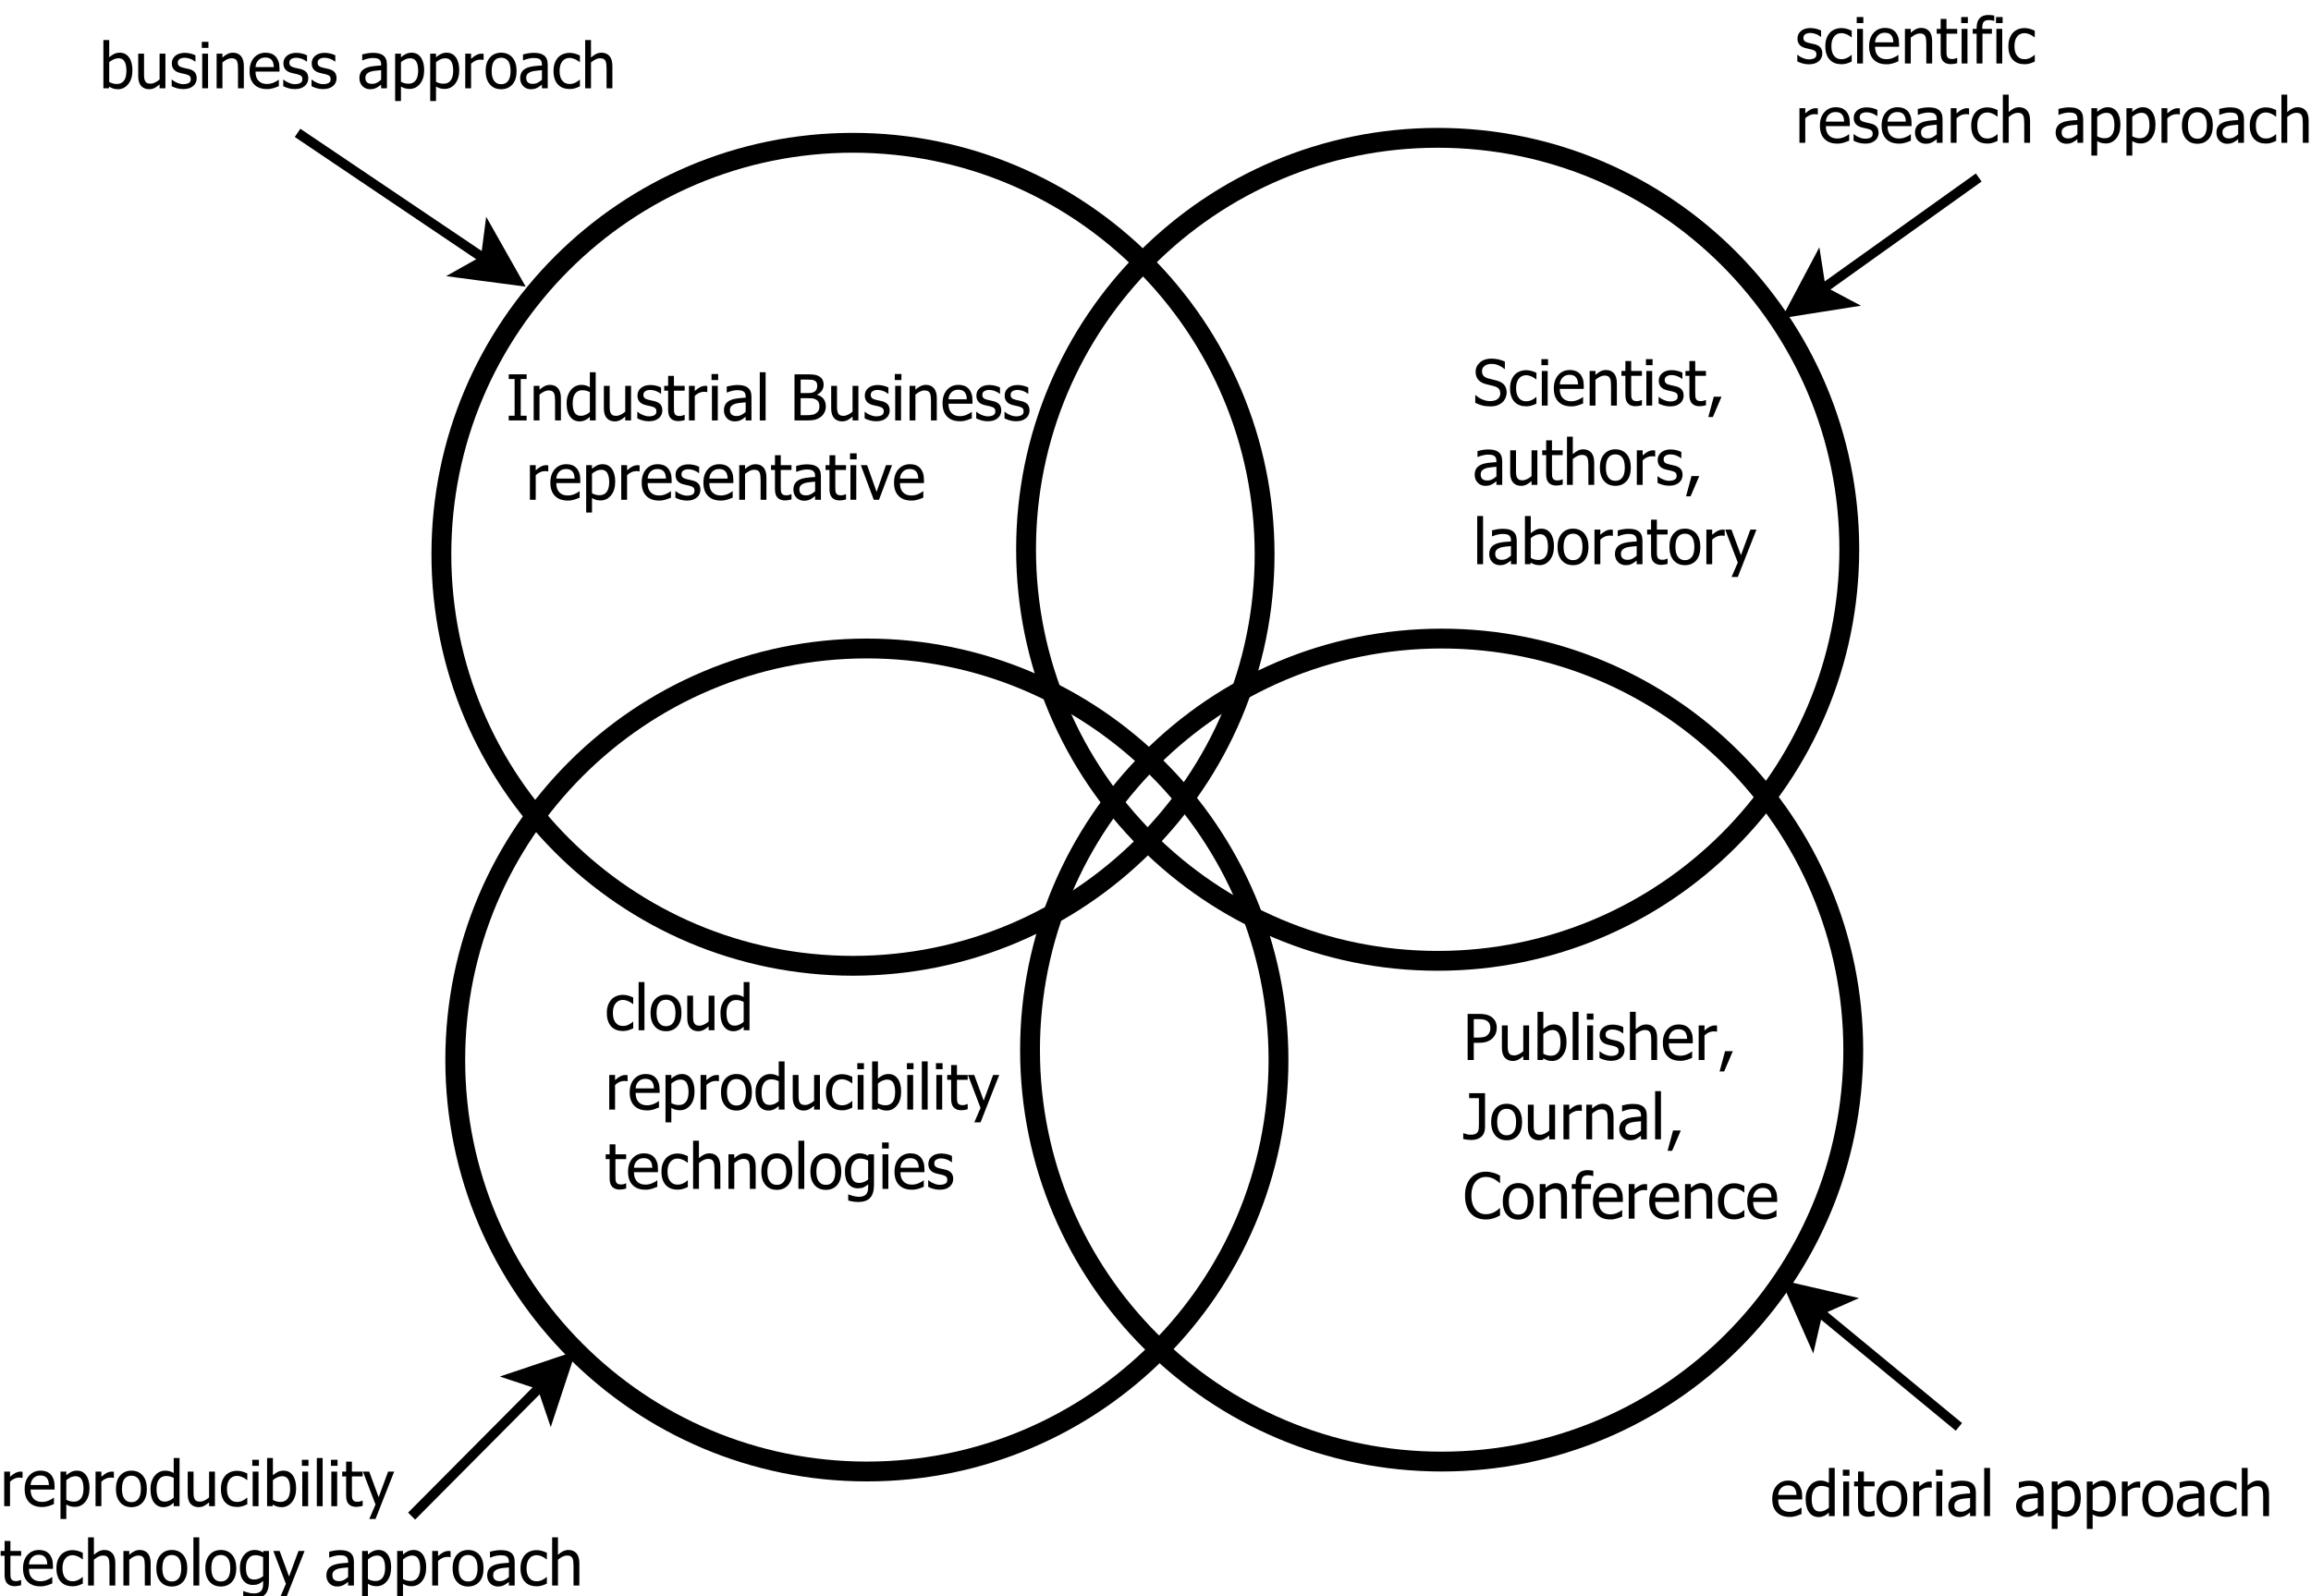 <?xml version="1.0" encoding="UTF-8"?>
<svg xmlns="http://www.w3.org/2000/svg" xmlns:xlink="http://www.w3.org/1999/xlink" width="466pt" height="322pt" viewBox="0 0 466 322" version="1.1">
<defs>
<g>
<symbol overflow="visible" id="glyph0-0">
<path style="stroke:none;" d="M 4.191 0 L 0.582 0 L 0.582 -0.949 L 1.77 -0.949 L 1.77 -8.352 L 0.582 -8.352 L 0.582 -9.301 L 4.191 -9.301 L 4.191 -8.352 L 3.004 -8.352 L 3.004 -0.949 L 4.191 -0.949 Z M 4.191 0 "/>
</symbol>
<symbol overflow="visible" id="glyph0-1">
<path style="stroke:none;" d="M 6.336 0 L 5.16 0 L 5.16 -3.973 C 5.156 -4.293 5.141 -4.59 5.113 -4.867 C 5.078 -5.145 5.02 -5.367 4.934 -5.535 C 4.84 -5.707 4.707 -5.836 4.535 -5.926 C 4.363 -6.008 4.129 -6.051 3.836 -6.055 C 3.543 -6.051 3.242 -5.973 2.934 -5.82 C 2.621 -5.66 2.316 -5.457 2.023 -5.211 L 2.023 0 L 0.848 0 L 0.848 -6.977 L 2.023 -6.977 L 2.023 -6.203 C 2.367 -6.512 2.715 -6.75 3.059 -6.922 C 3.402 -7.086 3.762 -7.172 4.141 -7.172 C 4.824 -7.172 5.363 -6.945 5.754 -6.492 C 6.141 -6.039 6.332 -5.383 6.336 -4.527 Z M 6.336 0 "/>
</symbol>
<symbol overflow="visible" id="glyph0-2">
<path style="stroke:none;" d="M 6.223 0 L 5.047 0 L 5.047 -0.711 C 4.859 -0.555 4.703 -0.43 4.57 -0.328 C 4.438 -0.227 4.281 -0.133 4.105 -0.055 C 3.938 0.023 3.766 0.082 3.586 0.129 C 3.406 0.172 3.195 0.191 2.961 0.195 C 2.578 0.191 2.227 0.117 1.906 -0.043 C 1.582 -0.199 1.309 -0.434 1.086 -0.738 C 0.852 -1.043 0.676 -1.422 0.555 -1.875 C 0.426 -2.328 0.363 -2.848 0.367 -3.438 C 0.363 -4.047 0.441 -4.574 0.605 -5.023 C 0.762 -5.469 0.98 -5.859 1.262 -6.195 C 1.512 -6.496 1.82 -6.734 2.184 -6.91 C 2.539 -7.082 2.918 -7.172 3.316 -7.172 C 3.664 -7.172 3.965 -7.133 4.227 -7.055 C 4.484 -6.977 4.758 -6.855 5.047 -6.695 L 5.047 -9.719 L 6.223 -9.719 Z M 5.047 -1.699 L 5.047 -5.723 C 4.75 -5.859 4.488 -5.957 4.262 -6.016 C 4.027 -6.066 3.777 -6.094 3.512 -6.098 C 2.902 -6.094 2.43 -5.867 2.094 -5.418 C 1.75 -4.965 1.582 -4.312 1.582 -3.461 C 1.582 -2.637 1.711 -2.008 1.973 -1.578 C 2.234 -1.141 2.656 -0.926 3.234 -0.926 C 3.543 -0.926 3.852 -0.992 4.168 -1.133 C 4.477 -1.27 4.77 -1.461 5.047 -1.699 Z M 5.047 -1.699 "/>
</symbol>
<symbol overflow="visible" id="glyph0-3">
<path style="stroke:none;" d="M 6.285 0 L 5.109 0 L 5.109 -0.773 C 4.746 -0.457 4.402 -0.215 4.078 -0.051 C 3.75 0.113 3.387 0.191 2.992 0.195 C 2.684 0.191 2.398 0.141 2.133 0.043 C 1.863 -0.059 1.629 -0.211 1.43 -0.43 C 1.227 -0.641 1.07 -0.914 0.965 -1.246 C 0.852 -1.574 0.797 -1.977 0.801 -2.449 L 0.801 -6.977 L 1.973 -6.977 L 1.973 -3.004 C 1.969 -2.633 1.98 -2.324 2.012 -2.082 C 2.035 -1.836 2.098 -1.625 2.199 -1.441 C 2.293 -1.262 2.426 -1.129 2.59 -1.051 C 2.754 -0.965 2.988 -0.926 3.297 -0.926 C 3.582 -0.926 3.887 -1.004 4.215 -1.168 C 4.535 -1.324 4.836 -1.527 5.109 -1.77 L 5.109 -6.977 L 6.285 -6.977 Z M 6.285 0 "/>
</symbol>
<symbol overflow="visible" id="glyph0-4">
<path style="stroke:none;" d="M 2.734 0.168 C 2.266 0.164 1.828 0.105 1.426 -0.02 C 1.016 -0.141 0.68 -0.273 0.418 -0.418 L 0.418 -1.738 L 0.48 -1.738 C 0.582 -1.656 0.699 -1.566 0.832 -1.473 C 0.965 -1.375 1.145 -1.277 1.375 -1.176 C 1.574 -1.078 1.793 -0.996 2.031 -0.93 C 2.27 -0.855 2.52 -0.82 2.781 -0.824 C 2.965 -0.82 3.164 -0.844 3.379 -0.891 C 3.59 -0.934 3.75 -0.988 3.855 -1.055 C 4 -1.148 4.102 -1.25 4.168 -1.359 C 4.23 -1.469 4.266 -1.629 4.266 -1.848 C 4.266 -2.121 4.188 -2.332 4.035 -2.477 C 3.883 -2.617 3.613 -2.738 3.23 -2.836 C 3.074 -2.871 2.879 -2.914 2.641 -2.965 C 2.398 -3.016 2.176 -3.07 1.973 -3.129 C 1.438 -3.281 1.051 -3.52 0.812 -3.844 C 0.566 -4.164 0.445 -4.555 0.449 -5.016 C 0.445 -5.645 0.684 -6.156 1.16 -6.551 C 1.637 -6.945 2.266 -7.141 3.055 -7.145 C 3.438 -7.141 3.828 -7.094 4.223 -7 C 4.609 -6.902 4.938 -6.781 5.211 -6.641 L 5.211 -5.383 L 5.148 -5.383 C 4.848 -5.621 4.512 -5.809 4.145 -5.945 C 3.77 -6.082 3.398 -6.152 3.031 -6.152 C 2.641 -6.152 2.312 -6.07 2.047 -5.906 C 1.777 -5.742 1.645 -5.496 1.648 -5.172 C 1.645 -4.879 1.727 -4.66 1.887 -4.52 C 2.043 -4.371 2.297 -4.254 2.648 -4.168 C 2.82 -4.117 3.012 -4.074 3.23 -4.031 C 3.441 -3.984 3.668 -3.934 3.91 -3.879 C 4.422 -3.746 4.812 -3.531 5.074 -3.234 C 5.332 -2.934 5.461 -2.523 5.465 -2.012 C 5.461 -1.707 5.402 -1.422 5.285 -1.156 C 5.168 -0.883 4.992 -0.656 4.766 -0.469 C 4.512 -0.258 4.23 -0.102 3.918 0.004 C 3.602 0.109 3.207 0.164 2.734 0.168 Z M 2.734 0.168 "/>
</symbol>
<symbol overflow="visible" id="glyph0-5">
<path style="stroke:none;" d="M 2.961 0.137 C 2.316 0.133 1.816 -0.047 1.461 -0.41 C 1.102 -0.773 0.926 -1.348 0.926 -2.137 L 0.926 -6.004 L 0.133 -6.004 L 0.133 -6.977 L 0.926 -6.977 L 0.926 -8.984 L 2.098 -8.984 L 2.098 -6.977 L 4.262 -6.977 L 4.262 -6.004 L 2.098 -6.004 L 2.098 -2.688 C 2.098 -2.332 2.102 -2.059 2.117 -1.867 C 2.125 -1.676 2.176 -1.496 2.262 -1.332 C 2.332 -1.184 2.445 -1.074 2.605 -1.004 C 2.762 -0.926 2.977 -0.891 3.25 -0.895 C 3.438 -0.891 3.621 -0.918 3.805 -0.977 C 3.98 -1.031 4.109 -1.078 4.191 -1.117 L 4.262 -1.117 L 4.262 -0.062 C 4.035 0 3.812 0.047 3.59 0.082 C 3.359 0.117 3.148 0.133 2.961 0.137 Z M 2.961 0.137 "/>
</symbol>
<symbol overflow="visible" id="glyph0-6">
<path style="stroke:none;" d="M 4.547 -5.715 L 4.484 -5.715 C 4.395 -5.738 4.305 -5.754 4.207 -5.762 C 4.105 -5.766 3.988 -5.77 3.855 -5.773 C 3.535 -5.77 3.219 -5.703 2.91 -5.566 C 2.594 -5.426 2.297 -5.219 2.023 -4.953 L 2.023 0 L 0.848 0 L 0.848 -6.977 L 2.023 -6.977 L 2.023 -5.941 C 2.449 -6.316 2.824 -6.582 3.145 -6.742 C 3.461 -6.895 3.77 -6.973 4.074 -6.977 C 4.191 -6.973 4.281 -6.969 4.344 -6.965 C 4.398 -6.957 4.469 -6.949 4.547 -6.941 Z M 4.547 -5.715 "/>
</symbol>
<symbol overflow="visible" id="glyph0-7">
<path style="stroke:none;" d="M 2.051 0 L 0.875 0 L 0.875 -6.977 L 2.051 -6.977 Z M 2.129 -8.145 L 0.793 -8.145 L 0.793 -9.363 L 2.129 -9.363 Z M 2.129 -8.145 "/>
</symbol>
<symbol overflow="visible" id="glyph0-8">
<path style="stroke:none;" d="M 4.746 -1.719 L 4.746 -3.652 C 4.465 -3.625 4.109 -3.594 3.688 -3.551 C 3.258 -3.504 2.914 -3.441 2.656 -3.367 C 2.34 -3.27 2.082 -3.121 1.879 -2.926 C 1.672 -2.723 1.57 -2.449 1.574 -2.098 C 1.57 -1.699 1.684 -1.395 1.91 -1.191 C 2.137 -0.984 2.465 -0.883 2.898 -0.887 C 3.266 -0.883 3.602 -0.965 3.902 -1.125 C 4.203 -1.285 4.484 -1.48 4.746 -1.719 Z M 4.746 -0.742 C 4.652 -0.668 4.523 -0.57 4.363 -0.445 C 4.199 -0.32 4.043 -0.219 3.898 -0.145 C 3.688 -0.035 3.488 0.047 3.293 0.105 C 3.098 0.164 2.824 0.191 2.48 0.195 C 2.191 0.191 1.918 0.137 1.66 0.031 C 1.398 -0.078 1.172 -0.227 0.98 -0.426 C 0.789 -0.613 0.641 -0.848 0.531 -1.133 C 0.418 -1.41 0.363 -1.707 0.363 -2.023 C 0.363 -2.504 0.465 -2.918 0.668 -3.258 C 0.871 -3.594 1.191 -3.863 1.637 -4.066 C 2.023 -4.246 2.488 -4.367 3.023 -4.438 C 3.555 -4.504 4.129 -4.555 4.746 -4.59 L 4.746 -4.816 C 4.746 -5.09 4.703 -5.309 4.621 -5.48 C 4.535 -5.645 4.418 -5.777 4.273 -5.871 C 4.117 -5.965 3.934 -6.027 3.723 -6.062 C 3.504 -6.09 3.281 -6.105 3.055 -6.109 C 2.781 -6.105 2.465 -6.066 2.098 -5.988 C 1.73 -5.906 1.363 -5.785 1 -5.633 L 0.93 -5.633 L 0.93 -6.828 C 1.145 -6.887 1.453 -6.957 1.859 -7.031 C 2.262 -7.105 2.664 -7.141 3.062 -7.145 C 3.535 -7.141 3.938 -7.105 4.27 -7.031 C 4.598 -6.957 4.895 -6.82 5.16 -6.629 C 5.41 -6.434 5.598 -6.188 5.727 -5.883 C 5.848 -5.578 5.91 -5.207 5.914 -4.773 L 5.914 0 L 4.746 0 Z M 4.746 -0.742 "/>
</symbol>
<symbol overflow="visible" id="glyph0-9">
<path style="stroke:none;" d="M 2.051 0 L 0.875 0 L 0.875 -9.719 L 2.051 -9.719 Z M 2.051 0 "/>
</symbol>
<symbol overflow="visible" id="glyph0-10">
<path style="stroke:none;" d=""/>
</symbol>
<symbol overflow="visible" id="glyph0-11">
<path style="stroke:none;" d="M 7.254 -2.855 C 7.254 -2.387 7.164 -1.98 6.988 -1.629 C 6.812 -1.273 6.578 -0.98 6.285 -0.754 C 5.93 -0.477 5.555 -0.281 5.156 -0.172 C 4.758 -0.055 4.242 0 3.609 0 L 0.941 0 L 0.941 -9.301 L 3.41 -9.301 C 4.07 -9.297 4.566 -9.277 4.898 -9.234 C 5.23 -9.191 5.547 -9.086 5.852 -8.926 C 6.184 -8.742 6.426 -8.508 6.582 -8.223 C 6.734 -7.93 6.812 -7.59 6.816 -7.203 C 6.812 -6.762 6.699 -6.371 6.469 -6.027 C 6.234 -5.68 5.914 -5.41 5.508 -5.215 L 5.508 -5.164 C 6.062 -5.012 6.492 -4.738 6.797 -4.344 C 7.102 -3.941 7.254 -3.445 7.254 -2.855 Z M 5.527 -7.027 C 5.523 -7.246 5.488 -7.441 5.414 -7.609 C 5.34 -7.773 5.219 -7.902 5.055 -8 C 4.852 -8.109 4.629 -8.18 4.383 -8.207 C 4.137 -8.23 3.797 -8.242 3.367 -8.246 L 2.18 -8.246 L 2.18 -5.523 L 3.586 -5.523 C 3.973 -5.52 4.258 -5.539 4.441 -5.582 C 4.621 -5.617 4.809 -5.699 5.008 -5.828 C 5.191 -5.945 5.324 -6.102 5.406 -6.301 C 5.484 -6.496 5.523 -6.738 5.527 -7.027 Z M 5.965 -2.805 C 5.965 -3.152 5.914 -3.441 5.812 -3.668 C 5.711 -3.895 5.508 -4.086 5.211 -4.246 C 5.012 -4.348 4.801 -4.414 4.57 -4.445 C 4.336 -4.473 4.008 -4.488 3.586 -4.492 L 2.18 -4.492 L 2.18 -1.055 L 3.188 -1.055 C 3.727 -1.055 4.152 -1.078 4.465 -1.129 C 4.777 -1.18 5.051 -1.285 5.289 -1.449 C 5.52 -1.605 5.691 -1.789 5.801 -2 C 5.91 -2.203 5.965 -2.473 5.965 -2.805 Z M 5.965 -2.805 "/>
</symbol>
<symbol overflow="visible" id="glyph0-12">
<path style="stroke:none;" d="M 3.879 0.164 C 2.766 0.164 1.902 -0.148 1.289 -0.777 C 0.672 -1.402 0.363 -2.293 0.367 -3.449 C 0.363 -4.582 0.66 -5.484 1.262 -6.16 C 1.855 -6.832 2.637 -7.172 3.598 -7.172 C 4.027 -7.172 4.41 -7.109 4.746 -6.984 C 5.078 -6.859 5.367 -6.664 5.621 -6.398 C 5.867 -6.129 6.059 -5.801 6.195 -5.418 C 6.328 -5.031 6.398 -4.559 6.398 -4.004 L 6.398 -3.367 L 1.562 -3.367 C 1.559 -2.551 1.762 -1.93 2.172 -1.504 C 2.578 -1.074 3.145 -0.859 3.867 -0.863 C 4.125 -0.859 4.375 -0.891 4.625 -0.949 C 4.867 -1.004 5.094 -1.078 5.297 -1.176 C 5.508 -1.266 5.688 -1.355 5.836 -1.449 C 5.98 -1.535 6.098 -1.621 6.195 -1.707 L 6.266 -1.707 L 6.266 -0.426 C 6.125 -0.367 5.953 -0.301 5.75 -0.223 C 5.543 -0.141 5.363 -0.074 5.203 -0.031 C 4.973 0.031 4.766 0.074 4.582 0.113 C 4.395 0.145 4.16 0.164 3.879 0.164 Z M 5.254 -4.266 C 5.242 -4.582 5.203 -4.855 5.141 -5.086 C 5.07 -5.312 4.977 -5.504 4.855 -5.664 C 4.715 -5.84 4.539 -5.973 4.324 -6.066 C 4.109 -6.152 3.844 -6.199 3.531 -6.203 C 3.215 -6.199 2.949 -6.152 2.734 -6.062 C 2.512 -5.965 2.312 -5.828 2.137 -5.652 C 1.961 -5.469 1.828 -5.266 1.734 -5.043 C 1.641 -4.82 1.582 -4.562 1.562 -4.266 Z M 5.254 -4.266 "/>
</symbol>
<symbol overflow="visible" id="glyph0-13">
<path style="stroke:none;" d="M 6.703 -3.672 C 6.703 -2.508 6.422 -1.582 5.867 -0.895 C 5.309 -0.207 4.609 0.133 3.762 0.137 C 3.414 0.133 3.105 0.094 2.84 0.016 C 2.57 -0.062 2.297 -0.184 2.023 -0.352 L 2.023 2.574 L 0.848 2.574 L 0.848 -6.977 L 2.023 -6.977 L 2.023 -6.246 C 2.312 -6.508 2.637 -6.727 2.996 -6.906 C 3.348 -7.082 3.738 -7.172 4.16 -7.172 C 4.957 -7.172 5.578 -6.855 6.031 -6.223 C 6.477 -5.59 6.703 -4.738 6.703 -3.672 Z M 5.492 -3.543 C 5.488 -4.336 5.363 -4.953 5.109 -5.395 C 4.855 -5.832 4.441 -6.051 3.871 -6.055 C 3.539 -6.051 3.219 -5.977 2.906 -5.832 C 2.594 -5.68 2.297 -5.488 2.023 -5.258 L 2.023 -1.305 C 2.328 -1.152 2.594 -1.051 2.812 -1 C 3.031 -0.941 3.281 -0.914 3.566 -0.918 C 4.172 -0.914 4.645 -1.137 4.984 -1.586 C 5.32 -2.027 5.488 -2.68 5.492 -3.543 Z M 5.492 -3.543 "/>
</symbol>
<symbol overflow="visible" id="glyph0-14">
<path style="stroke:none;" d="M 6.336 -6.977 L 3.703 0 L 2.648 0 L 0.039 -6.977 L 1.305 -6.977 L 3.219 -1.594 L 5.109 -6.977 Z M 6.336 -6.977 "/>
</symbol>
<symbol overflow="visible" id="glyph0-15">
<path style="stroke:none;" d="M 3.535 0.168 C 2.855 0.164 2.281 0.098 1.812 -0.039 C 1.336 -0.176 0.895 -0.348 0.48 -0.555 L 0.48 -2.105 L 0.57 -2.105 C 0.973 -1.719 1.434 -1.422 1.953 -1.215 C 2.469 -1 2.969 -0.895 3.449 -0.898 C 4.129 -0.895 4.645 -1.039 4.996 -1.324 C 5.344 -1.609 5.52 -1.984 5.523 -2.453 C 5.52 -2.824 5.426 -3.125 5.246 -3.359 C 5.059 -3.59 4.77 -3.766 4.371 -3.879 C 4.082 -3.961 3.82 -4.027 3.586 -4.086 C 3.348 -4.137 3.047 -4.211 2.691 -4.305 C 2.367 -4.387 2.082 -4.492 1.828 -4.621 C 1.574 -4.75 1.348 -4.918 1.156 -5.129 C 0.961 -5.328 0.812 -5.57 0.707 -5.848 C 0.602 -6.125 0.551 -6.445 0.551 -6.809 C 0.551 -7.559 0.844 -8.188 1.43 -8.703 C 2.016 -9.211 2.766 -9.469 3.68 -9.469 C 4.199 -9.469 4.691 -9.414 5.156 -9.312 C 5.617 -9.203 6.047 -9.059 6.445 -8.871 L 6.445 -7.391 L 6.352 -7.391 C 6.055 -7.656 5.676 -7.895 5.215 -8.098 C 4.754 -8.301 4.27 -8.402 3.762 -8.402 C 3.184 -8.402 2.719 -8.266 2.367 -8 C 2.012 -7.727 1.832 -7.375 1.836 -6.941 C 1.832 -6.543 1.938 -6.227 2.148 -5.996 C 2.355 -5.762 2.656 -5.594 3.055 -5.484 C 3.312 -5.414 3.633 -5.332 4.016 -5.242 C 4.391 -5.152 4.707 -5.07 4.961 -4.996 C 5.598 -4.797 6.066 -4.5 6.363 -4.109 C 6.66 -3.711 6.809 -3.227 6.809 -2.648 C 6.809 -2.285 6.734 -1.926 6.586 -1.574 C 6.438 -1.219 6.23 -0.918 5.965 -0.676 C 5.664 -0.402 5.324 -0.195 4.949 -0.051 C 4.57 0.094 4.098 0.164 3.535 0.168 Z M 3.535 0.168 "/>
</symbol>
<symbol overflow="visible" id="glyph0-16">
<path style="stroke:none;" d="M 3.621 0.156 C 3.145 0.152 2.703 0.082 2.305 -0.066 C 1.902 -0.211 1.559 -0.438 1.273 -0.738 C 0.984 -1.035 0.762 -1.41 0.605 -1.871 C 0.441 -2.324 0.363 -2.863 0.367 -3.48 C 0.363 -4.09 0.445 -4.617 0.613 -5.066 C 0.777 -5.508 0.996 -5.883 1.273 -6.191 C 1.547 -6.492 1.891 -6.727 2.301 -6.891 C 2.711 -7.055 3.152 -7.137 3.621 -7.141 C 4.004 -7.137 4.371 -7.082 4.73 -6.977 C 5.082 -6.867 5.402 -6.742 5.684 -6.602 L 5.684 -5.285 L 5.617 -5.285 C 5.531 -5.355 5.422 -5.434 5.293 -5.527 C 5.16 -5.613 5.004 -5.707 4.816 -5.809 C 4.652 -5.887 4.461 -5.961 4.242 -6.027 C 4.02 -6.086 3.805 -6.117 3.605 -6.121 C 2.992 -6.117 2.504 -5.887 2.137 -5.43 C 1.766 -4.969 1.582 -4.32 1.586 -3.48 C 1.582 -2.652 1.762 -2.008 2.121 -1.551 C 2.477 -1.09 2.969 -0.859 3.605 -0.863 C 3.984 -0.859 4.348 -0.938 4.695 -1.098 C 5.039 -1.254 5.348 -1.461 5.617 -1.711 L 5.684 -1.711 L 5.684 -0.395 C 5.566 -0.336 5.418 -0.27 5.246 -0.195 C 5.066 -0.117 4.91 -0.062 4.773 -0.023 C 4.57 0.031 4.391 0.074 4.234 0.109 C 4.074 0.137 3.871 0.152 3.621 0.156 Z M 3.621 0.156 "/>
</symbol>
<symbol overflow="visible" id="glyph0-17">
<path style="stroke:none;" d="M 3.125 -1.781 L 1.375 2.312 L 0.461 2.312 L 1.562 -1.781 Z M 3.125 -1.781 "/>
</symbol>
<symbol overflow="visible" id="glyph0-18">
<path style="stroke:none;" d="M 6.336 0 L 5.16 0 L 5.16 -3.973 C 5.156 -4.293 5.141 -4.59 5.113 -4.867 C 5.078 -5.145 5.02 -5.367 4.934 -5.535 C 4.84 -5.707 4.707 -5.836 4.535 -5.926 C 4.363 -6.008 4.129 -6.051 3.836 -6.055 C 3.543 -6.051 3.242 -5.973 2.934 -5.82 C 2.621 -5.66 2.316 -5.457 2.023 -5.211 L 2.023 0 L 0.848 0 L 0.848 -9.719 L 2.023 -9.719 L 2.023 -6.203 C 2.367 -6.512 2.715 -6.75 3.059 -6.922 C 3.402 -7.086 3.762 -7.172 4.141 -7.172 C 4.824 -7.172 5.363 -6.945 5.754 -6.492 C 6.141 -6.039 6.332 -5.383 6.336 -4.527 Z M 6.336 0 "/>
</symbol>
<symbol overflow="visible" id="glyph0-19">
<path style="stroke:none;" d="M 6.59 -3.484 C 6.586 -2.309 6.301 -1.402 5.738 -0.762 C 5.168 -0.125 4.418 0.191 3.48 0.195 C 2.508 0.191 1.742 -0.133 1.188 -0.793 C 0.629 -1.449 0.352 -2.348 0.355 -3.484 C 0.352 -4.648 0.637 -5.555 1.215 -6.203 C 1.785 -6.848 2.543 -7.172 3.48 -7.172 C 4.418 -7.172 5.168 -6.848 5.738 -6.207 C 6.301 -5.559 6.586 -4.652 6.59 -3.484 Z M 5.379 -3.484 C 5.379 -4.387 5.211 -5.059 4.883 -5.5 C 4.551 -5.938 4.086 -6.156 3.48 -6.16 C 2.867 -6.156 2.395 -5.938 2.062 -5.5 C 1.73 -5.059 1.562 -4.387 1.566 -3.484 C 1.562 -2.605 1.73 -1.941 2.062 -1.492 C 2.395 -1.039 2.867 -0.812 3.48 -0.816 C 4.082 -0.812 4.547 -1.035 4.883 -1.48 C 5.211 -1.922 5.379 -2.59 5.379 -3.484 Z M 5.379 -3.484 "/>
</symbol>
<symbol overflow="visible" id="glyph0-20">
<path style="stroke:none;" d="M 5.492 -3.512 C 5.488 -4.34 5.363 -4.973 5.109 -5.406 C 4.855 -5.836 4.445 -6.051 3.887 -6.055 C 3.562 -6.051 3.238 -5.977 2.914 -5.828 C 2.582 -5.676 2.285 -5.484 2.023 -5.258 L 2.023 -1.262 C 2.316 -1.113 2.582 -1.012 2.812 -0.953 C 3.039 -0.891 3.289 -0.859 3.566 -0.863 C 4.164 -0.859 4.633 -1.074 4.977 -1.5 C 5.316 -1.922 5.488 -2.59 5.492 -3.512 Z M 6.703 -3.605 C 6.703 -2.461 6.426 -1.543 5.871 -0.848 C 5.316 -0.152 4.621 0.191 3.793 0.195 C 3.41 0.191 3.086 0.145 2.82 0.055 C 2.547 -0.039 2.281 -0.16 2.023 -0.324 L 1.949 0 L 0.848 0 L 0.848 -9.719 L 2.023 -9.719 L 2.023 -6.246 C 2.316 -6.512 2.637 -6.73 2.984 -6.906 C 3.328 -7.082 3.723 -7.172 4.16 -7.172 C 4.945 -7.172 5.562 -6.855 6.02 -6.223 C 6.473 -5.59 6.703 -4.715 6.703 -3.605 Z M 6.703 -3.605 "/>
</symbol>
<symbol overflow="visible" id="glyph0-21">
<path style="stroke:none;" d="M 6.336 -6.977 L 2.578 2.574 L 1.324 2.574 L 2.574 -0.336 L 0.039 -6.977 L 1.305 -6.977 L 3.211 -1.812 L 5.109 -6.977 Z M 6.336 -6.977 "/>
</symbol>
<symbol overflow="visible" id="glyph0-22">
<path style="stroke:none;" d="M 6.816 -6.496 C 6.812 -6.09 6.742 -5.707 6.598 -5.348 C 6.453 -4.984 6.254 -4.68 6.004 -4.43 C 5.68 -4.109 5.301 -3.867 4.871 -3.711 C 4.434 -3.547 3.887 -3.469 3.23 -3.469 L 2.18 -3.469 L 2.18 0 L 0.941 0 L 0.941 -9.301 L 3.281 -9.301 C 3.828 -9.297 4.293 -9.254 4.684 -9.164 C 5.066 -9.07 5.41 -8.922 5.711 -8.719 C 6.051 -8.48 6.32 -8.18 6.52 -7.816 C 6.715 -7.449 6.812 -7.008 6.816 -6.496 Z M 5.527 -6.465 C 5.523 -6.781 5.469 -7.062 5.359 -7.301 C 5.246 -7.539 5.078 -7.73 4.859 -7.883 C 4.66 -8.008 4.434 -8.102 4.176 -8.156 C 3.914 -8.211 3.59 -8.238 3.203 -8.238 L 2.18 -8.238 L 2.18 -4.523 L 3.023 -4.523 C 3.523 -4.523 3.926 -4.562 4.234 -4.645 C 4.543 -4.723 4.801 -4.867 5.004 -5.078 C 5.184 -5.262 5.316 -5.465 5.402 -5.691 C 5.484 -5.91 5.523 -6.168 5.527 -6.465 Z M 5.527 -6.465 "/>
</symbol>
<symbol overflow="visible" id="glyph0-23">
<path style="stroke:none;" d="M 4.449 -2.418 C 4.445 -1.598 4.195 -0.969 3.699 -0.527 C 3.199 -0.09 2.535 0.129 1.699 0.133 C 1.496 0.129 1.227 0.109 0.895 0.078 C 0.559 0.039 0.277 0 0.055 -0.051 L 0.055 -1.23 L 0.125 -1.23 C 0.293 -1.172 0.504 -1.105 0.758 -1.035 C 1.008 -0.961 1.266 -0.926 1.531 -0.93 C 1.91 -0.926 2.215 -0.969 2.445 -1.059 C 2.668 -1.145 2.836 -1.27 2.949 -1.438 C 3.059 -1.602 3.133 -1.805 3.164 -2.047 C 3.195 -2.285 3.211 -2.566 3.211 -2.887 L 3.211 -8.312 L 1.242 -8.312 L 1.242 -9.301 L 4.449 -9.301 Z M 4.449 -2.418 "/>
</symbol>
<symbol overflow="visible" id="glyph0-24">
<path style="stroke:none;" d="M 4.578 0.168 C 3.969 0.164 3.41 0.066 2.902 -0.137 C 2.387 -0.34 1.949 -0.645 1.582 -1.051 C 1.207 -1.449 0.918 -1.953 0.719 -2.562 C 0.512 -3.164 0.41 -3.859 0.414 -4.641 C 0.41 -5.418 0.508 -6.094 0.707 -6.676 C 0.902 -7.254 1.191 -7.758 1.574 -8.188 C 1.941 -8.602 2.379 -8.922 2.891 -9.141 C 3.395 -9.359 3.965 -9.469 4.598 -9.469 C 4.906 -9.469 5.199 -9.445 5.473 -9.398 C 5.746 -9.352 6 -9.293 6.234 -9.227 C 6.434 -9.16 6.637 -9.082 6.848 -8.992 C 7.055 -8.895 7.262 -8.793 7.473 -8.684 L 7.473 -7.191 L 7.371 -7.191 C 7.262 -7.285 7.121 -7.406 6.949 -7.551 C 6.777 -7.691 6.57 -7.832 6.328 -7.969 C 6.09 -8.098 5.828 -8.203 5.551 -8.289 C 5.27 -8.371 4.949 -8.414 4.586 -8.414 C 4.188 -8.414 3.812 -8.332 3.461 -8.168 C 3.105 -8.004 2.797 -7.766 2.531 -7.453 C 2.266 -7.133 2.059 -6.734 1.918 -6.258 C 1.77 -5.777 1.699 -5.238 1.699 -4.641 C 1.699 -4 1.773 -3.449 1.93 -2.992 C 2.078 -2.531 2.289 -2.145 2.562 -1.832 C 2.816 -1.52 3.121 -1.285 3.473 -1.133 C 3.82 -0.973 4.191 -0.895 4.586 -0.898 C 4.941 -0.895 5.273 -0.938 5.578 -1.027 C 5.883 -1.113 6.152 -1.227 6.391 -1.363 C 6.617 -1.488 6.816 -1.621 6.984 -1.758 C 7.148 -1.891 7.277 -2.004 7.379 -2.105 L 7.473 -2.105 L 7.473 -0.633 C 7.262 -0.535 7.07 -0.441 6.891 -0.355 C 6.711 -0.266 6.492 -0.18 6.234 -0.102 C 5.961 -0.012 5.707 0.051 5.48 0.098 C 5.246 0.141 4.945 0.164 4.578 0.168 Z M 4.578 0.168 "/>
</symbol>
<symbol overflow="visible" id="glyph0-25">
<path style="stroke:none;" d="M 4.523 -8.594 L 4.461 -8.594 C 4.352 -8.629 4.203 -8.664 4.008 -8.703 C 3.812 -8.734 3.637 -8.754 3.484 -8.758 C 2.988 -8.754 2.637 -8.641 2.426 -8.422 C 2.215 -8.195 2.109 -7.793 2.113 -7.215 L 2.113 -6.977 L 4.055 -6.977 L 4.055 -6.004 L 2.148 -6.004 L 2.148 0 L 0.973 0 L 0.973 -6.004 L 0.18 -6.004 L 0.18 -6.977 L 0.973 -6.977 L 0.973 -7.207 C 0.973 -8.047 1.172 -8.684 1.578 -9.125 C 1.98 -9.559 2.562 -9.777 3.316 -9.781 C 3.531 -9.777 3.742 -9.766 3.953 -9.746 C 4.16 -9.723 4.352 -9.699 4.523 -9.668 Z M 4.523 -8.594 "/>
</symbol>
<symbol overflow="visible" id="glyph0-26">
<path style="stroke:none;" d="M 5.047 -1.895 L 5.047 -5.723 C 4.75 -5.859 4.48 -5.961 4.238 -6.023 C 3.988 -6.086 3.742 -6.117 3.5 -6.117 C 2.898 -6.117 2.43 -5.898 2.094 -5.461 C 1.75 -5.023 1.582 -4.395 1.582 -3.578 C 1.582 -2.801 1.711 -2.211 1.969 -1.812 C 2.227 -1.406 2.648 -1.207 3.234 -1.207 C 3.539 -1.207 3.852 -1.266 4.176 -1.387 C 4.496 -1.504 4.785 -1.672 5.047 -1.895 Z M 1.098 1.117 C 1.176 1.148 1.293 1.191 1.449 1.25 C 1.598 1.305 1.773 1.359 1.973 1.41 C 2.188 1.461 2.387 1.504 2.57 1.543 C 2.754 1.574 2.953 1.594 3.172 1.594 C 3.531 1.594 3.84 1.543 4.094 1.449 C 4.344 1.348 4.539 1.215 4.684 1.051 C 4.816 0.875 4.91 0.676 4.965 0.453 C 5.016 0.227 5.043 -0.023 5.047 -0.312 L 5.047 -0.926 C 4.727 -0.648 4.418 -0.441 4.117 -0.312 C 3.809 -0.18 3.426 -0.117 2.973 -0.117 C 2.176 -0.117 1.543 -0.41 1.074 -1.004 C 0.598 -1.594 0.363 -2.445 0.367 -3.555 C 0.363 -4.129 0.445 -4.641 0.609 -5.094 C 0.773 -5.539 0.992 -5.922 1.27 -6.234 C 1.527 -6.531 1.836 -6.762 2.195 -6.926 C 2.551 -7.09 2.922 -7.172 3.312 -7.172 C 3.672 -7.172 3.984 -7.129 4.25 -7.043 C 4.512 -6.957 4.777 -6.832 5.047 -6.676 L 5.117 -6.977 L 6.223 -6.977 L 6.223 -0.793 C 6.223 0.391 5.961 1.254 5.445 1.809 C 4.926 2.359 4.137 2.637 3.078 2.641 C 2.734 2.637 2.387 2.609 2.031 2.559 C 1.676 2.504 1.344 2.434 1.035 2.344 L 1.035 1.117 Z M 1.098 1.117 "/>
</symbol>
</g>
</defs>
<g id="surface32300">
<rect x="0" y="0" width="466" height="322" style="fill:rgb(100%,100%,100%);fill-opacity:1;stroke:none;"/>
<path style="fill-rule:evenodd;fill:rgb(100%,100%,100%);fill-opacity:1;stroke-width:0.2;stroke-linecap:butt;stroke-linejoin:miter;stroke:rgb(0%,0%,0%);stroke-opacity:1;stroke-miterlimit:10;" d="M 16.95 11.3 C 16.95 13.592 15.092 15.45 12.8 15.45 C 10.508 15.45 8.65 13.592 8.65 11.3 C 8.65 9.008 10.508 7.15 12.8 7.15 C 15.092 7.15 16.95 9.008 16.95 11.3 " transform="matrix(20,0,0,20,-84,-114.2)"/>
<g style="fill:rgb(0%,0%,0%);fill-opacity:1;">
  <use xlink:href="#glyph0-0" x="102" y="84.801"/>
  <use xlink:href="#glyph0-1" x="106.766" y="84.801"/>
  <use xlink:href="#glyph0-2" x="113.895" y="84.801"/>
  <use xlink:href="#glyph0-3" x="120.965" y="84.801"/>
  <use xlink:href="#glyph0-4" x="128.094" y="84.801"/>
  <use xlink:href="#glyph0-5" x="133.797" y="84.801"/>
  <use xlink:href="#glyph0-6" x="138.074" y="84.801"/>
  <use xlink:href="#glyph0-7" x="142.684" y="84.801"/>
  <use xlink:href="#glyph0-8" x="145.613" y="84.801"/>
  <use xlink:href="#glyph0-9" x="152.332" y="84.801"/>
  <use xlink:href="#glyph0-10" x="155.262" y="84.801"/>
  <use xlink:href="#glyph0-11" x="159.266" y="84.801"/>
  <use xlink:href="#glyph0-3" x="166.805" y="84.801"/>
  <use xlink:href="#glyph0-4" x="173.934" y="84.801"/>
  <use xlink:href="#glyph0-7" x="179.637" y="84.801"/>
  <use xlink:href="#glyph0-1" x="182.566" y="84.801"/>
  <use xlink:href="#glyph0-12" x="189.695" y="84.801"/>
  <use xlink:href="#glyph0-4" x="196.434" y="84.801"/>
  <use xlink:href="#glyph0-4" x="202.137" y="84.801"/>
</g>
<g style="fill:rgb(0%,0%,0%);fill-opacity:1;">
  <use xlink:href="#glyph0-10" x="102" y="100.801"/>
  <use xlink:href="#glyph0-6" x="106.004" y="100.801"/>
  <use xlink:href="#glyph0-12" x="110.613" y="100.801"/>
  <use xlink:href="#glyph0-13" x="117.352" y="100.801"/>
  <use xlink:href="#glyph0-6" x="124.422" y="100.801"/>
  <use xlink:href="#glyph0-12" x="129.031" y="100.801"/>
  <use xlink:href="#glyph0-4" x="135.77" y="100.801"/>
  <use xlink:href="#glyph0-12" x="141.473" y="100.801"/>
  <use xlink:href="#glyph0-1" x="148.211" y="100.801"/>
  <use xlink:href="#glyph0-5" x="155.34" y="100.801"/>
  <use xlink:href="#glyph0-8" x="159.617" y="100.801"/>
  <use xlink:href="#glyph0-5" x="166.336" y="100.801"/>
  <use xlink:href="#glyph0-7" x="170.613" y="100.801"/>
  <use xlink:href="#glyph0-14" x="173.543" y="100.801"/>
  <use xlink:href="#glyph0-12" x="179.91" y="100.801"/>
</g>
<path style="fill:none;stroke-width:0.2;stroke-linecap:butt;stroke-linejoin:miter;stroke:rgb(0%,0%,0%);stroke-opacity:1;stroke-miterlimit:10;" d="M 22.845 11.25 C 22.845 13.542 20.987 15.4 18.695 15.4 C 16.403 15.4 14.545 13.542 14.545 11.25 C 14.545 8.958 16.403 7.1 18.695 7.1 C 20.987 7.1 22.845 8.958 22.845 11.25 " transform="matrix(20,0,0,20,-84,-114.2)"/>
<g style="fill:rgb(0%,0%,0%);fill-opacity:1;">
  <use xlink:href="#glyph0-15" x="297" y="81.801"/>
  <use xlink:href="#glyph0-16" x="304.129" y="81.801"/>
  <use xlink:href="#glyph0-7" x="310.027" y="81.801"/>
  <use xlink:href="#glyph0-12" x="312.957" y="81.801"/>
  <use xlink:href="#glyph0-1" x="319.695" y="81.801"/>
  <use xlink:href="#glyph0-5" x="326.824" y="81.801"/>
  <use xlink:href="#glyph0-7" x="331.102" y="81.801"/>
  <use xlink:href="#glyph0-4" x="334.031" y="81.801"/>
  <use xlink:href="#glyph0-5" x="339.734" y="81.801"/>
  <use xlink:href="#glyph0-17" x="344.012" y="81.801"/>
  <use xlink:href="#glyph0-10" x="347.879" y="81.801"/>
</g>
<g style="fill:rgb(0%,0%,0%);fill-opacity:1;">
  <use xlink:href="#glyph0-8" x="297" y="97.801"/>
  <use xlink:href="#glyph0-3" x="303.719" y="97.801"/>
  <use xlink:href="#glyph0-5" x="310.848" y="97.801"/>
  <use xlink:href="#glyph0-18" x="315.125" y="97.801"/>
  <use xlink:href="#glyph0-19" x="322.254" y="97.801"/>
  <use xlink:href="#glyph0-6" x="329.207" y="97.801"/>
  <use xlink:href="#glyph0-4" x="333.816" y="97.801"/>
  <use xlink:href="#glyph0-17" x="339.52" y="97.801"/>
  <use xlink:href="#glyph0-10" x="343.387" y="97.801"/>
</g>
<g style="fill:rgb(0%,0%,0%);fill-opacity:1;">
  <use xlink:href="#glyph0-9" x="297" y="113.801"/>
  <use xlink:href="#glyph0-8" x="299.93" y="113.801"/>
  <use xlink:href="#glyph0-20" x="306.648" y="113.801"/>
  <use xlink:href="#glyph0-19" x="313.719" y="113.801"/>
  <use xlink:href="#glyph0-6" x="320.672" y="113.801"/>
  <use xlink:href="#glyph0-8" x="325.281" y="113.801"/>
  <use xlink:href="#glyph0-5" x="332" y="113.801"/>
  <use xlink:href="#glyph0-19" x="336.277" y="113.801"/>
  <use xlink:href="#glyph0-6" x="343.23" y="113.801"/>
  <use xlink:href="#glyph0-21" x="347.84" y="113.801"/>
</g>
<path style="fill:none;stroke-width:0.2;stroke-linecap:butt;stroke-linejoin:miter;stroke:rgb(0%,0%,0%);stroke-opacity:1;stroke-miterlimit:10;" d="M 22.885 16.3 C 22.885 18.592 21.027 20.45 18.735 20.45 C 16.443 20.45 14.585 18.592 14.585 16.3 C 14.585 14.008 16.443 12.15 18.735 12.15 C 21.027 12.15 22.885 14.008 22.885 16.3 " transform="matrix(20,0,0,20,-84,-114.2)"/>
<path style=" stroke:none;fill-rule:evenodd;fill:rgb(100%,100%,100%);fill-opacity:1;" d="M 295 201 L 358.801 201 L 358.801 248.449 L 295 248.449 Z M 295 201 "/>
<g style="fill:rgb(0%,0%,0%);fill-opacity:1;">
  <use xlink:href="#glyph0-22" x="295" y="213.801"/>
  <use xlink:href="#glyph0-3" x="302.051" y="213.801"/>
  <use xlink:href="#glyph0-20" x="309.18" y="213.801"/>
  <use xlink:href="#glyph0-9" x="316.25" y="213.801"/>
  <use xlink:href="#glyph0-7" x="319.18" y="213.801"/>
  <use xlink:href="#glyph0-4" x="322.109" y="213.801"/>
  <use xlink:href="#glyph0-18" x="327.812" y="213.801"/>
  <use xlink:href="#glyph0-12" x="334.941" y="213.801"/>
  <use xlink:href="#glyph0-6" x="341.68" y="213.801"/>
  <use xlink:href="#glyph0-17" x="346.289" y="213.801"/>
  <use xlink:href="#glyph0-10" x="350.156" y="213.801"/>
</g>
<g style="fill:rgb(0%,0%,0%);fill-opacity:1;">
  <use xlink:href="#glyph0-23" x="295" y="229.801"/>
  <use xlink:href="#glyph0-19" x="300.332" y="229.801"/>
  <use xlink:href="#glyph0-3" x="307.285" y="229.801"/>
  <use xlink:href="#glyph0-6" x="314.414" y="229.801"/>
  <use xlink:href="#glyph0-1" x="319.023" y="229.801"/>
  <use xlink:href="#glyph0-8" x="326.152" y="229.801"/>
  <use xlink:href="#glyph0-9" x="332.871" y="229.801"/>
  <use xlink:href="#glyph0-17" x="335.801" y="229.801"/>
  <use xlink:href="#glyph0-10" x="339.668" y="229.801"/>
</g>
<g style="fill:rgb(0%,0%,0%);fill-opacity:1;">
  <use xlink:href="#glyph0-24" x="295" y="245.801"/>
  <use xlink:href="#glyph0-19" x="302.676" y="245.801"/>
  <use xlink:href="#glyph0-1" x="309.629" y="245.801"/>
  <use xlink:href="#glyph0-25" x="316.758" y="245.801"/>
  <use xlink:href="#glyph0-12" x="320.84" y="245.801"/>
  <use xlink:href="#glyph0-6" x="327.578" y="245.801"/>
  <use xlink:href="#glyph0-12" x="332.188" y="245.801"/>
  <use xlink:href="#glyph0-1" x="338.926" y="245.801"/>
  <use xlink:href="#glyph0-16" x="346.055" y="245.801"/>
  <use xlink:href="#glyph0-12" x="351.953" y="245.801"/>
</g>
<path style="fill:none;stroke-width:0.2;stroke-linecap:butt;stroke-linejoin:miter;stroke:rgb(0%,0%,0%);stroke-opacity:1;stroke-miterlimit:10;" d="M 17.09 16.4 C 17.09 18.692 15.232 20.55 12.94 20.55 C 10.648 20.55 8.79 18.692 8.79 16.4 C 8.79 14.108 10.648 12.25 12.94 12.25 C 15.232 12.25 17.09 14.108 17.09 16.4 " transform="matrix(20,0,0,20,-84,-114.2)"/>
<g style="fill:rgb(0%,0%,0%);fill-opacity:1;">
  <use xlink:href="#glyph0-16" x="122" y="207.801"/>
  <use xlink:href="#glyph0-9" x="127.898" y="207.801"/>
  <use xlink:href="#glyph0-19" x="130.828" y="207.801"/>
  <use xlink:href="#glyph0-3" x="137.781" y="207.801"/>
  <use xlink:href="#glyph0-2" x="144.91" y="207.801"/>
  <use xlink:href="#glyph0-10" x="151.98" y="207.801"/>
</g>
<g style="fill:rgb(0%,0%,0%);fill-opacity:1;">
  <use xlink:href="#glyph0-6" x="122" y="223.801"/>
  <use xlink:href="#glyph0-12" x="126.609" y="223.801"/>
  <use xlink:href="#glyph0-13" x="133.348" y="223.801"/>
  <use xlink:href="#glyph0-6" x="140.418" y="223.801"/>
  <use xlink:href="#glyph0-19" x="145.027" y="223.801"/>
  <use xlink:href="#glyph0-2" x="151.98" y="223.801"/>
  <use xlink:href="#glyph0-3" x="159.051" y="223.801"/>
  <use xlink:href="#glyph0-16" x="166.18" y="223.801"/>
  <use xlink:href="#glyph0-7" x="172.078" y="223.801"/>
  <use xlink:href="#glyph0-20" x="175.008" y="223.801"/>
  <use xlink:href="#glyph0-7" x="182.078" y="223.801"/>
  <use xlink:href="#glyph0-9" x="185.008" y="223.801"/>
  <use xlink:href="#glyph0-7" x="187.938" y="223.801"/>
  <use xlink:href="#glyph0-5" x="190.867" y="223.801"/>
  <use xlink:href="#glyph0-21" x="195.145" y="223.801"/>
  <use xlink:href="#glyph0-10" x="201.512" y="223.801"/>
</g>
<g style="fill:rgb(0%,0%,0%);fill-opacity:1;">
  <use xlink:href="#glyph0-5" x="122" y="239.801"/>
  <use xlink:href="#glyph0-12" x="126.277" y="239.801"/>
  <use xlink:href="#glyph0-16" x="133.016" y="239.801"/>
  <use xlink:href="#glyph0-18" x="138.914" y="239.801"/>
  <use xlink:href="#glyph0-1" x="146.043" y="239.801"/>
  <use xlink:href="#glyph0-19" x="153.172" y="239.801"/>
  <use xlink:href="#glyph0-9" x="160.125" y="239.801"/>
  <use xlink:href="#glyph0-19" x="163.055" y="239.801"/>
  <use xlink:href="#glyph0-26" x="170.008" y="239.801"/>
  <use xlink:href="#glyph0-7" x="177.078" y="239.801"/>
  <use xlink:href="#glyph0-12" x="180.008" y="239.801"/>
  <use xlink:href="#glyph0-4" x="186.746" y="239.801"/>
</g>
<g style="fill:rgb(0%,0%,0%);fill-opacity:1;">
  <use xlink:href="#glyph0-12" x="357" y="305.801"/>
  <use xlink:href="#glyph0-2" x="363.738" y="305.801"/>
  <use xlink:href="#glyph0-7" x="370.809" y="305.801"/>
  <use xlink:href="#glyph0-5" x="373.738" y="305.801"/>
  <use xlink:href="#glyph0-19" x="378.016" y="305.801"/>
  <use xlink:href="#glyph0-6" x="384.969" y="305.801"/>
  <use xlink:href="#glyph0-7" x="389.578" y="305.801"/>
  <use xlink:href="#glyph0-8" x="392.508" y="305.801"/>
  <use xlink:href="#glyph0-9" x="399.227" y="305.801"/>
  <use xlink:href="#glyph0-10" x="402.156" y="305.801"/>
  <use xlink:href="#glyph0-8" x="406.16" y="305.801"/>
  <use xlink:href="#glyph0-13" x="412.879" y="305.801"/>
  <use xlink:href="#glyph0-13" x="419.949" y="305.801"/>
  <use xlink:href="#glyph0-6" x="427.02" y="305.801"/>
  <use xlink:href="#glyph0-19" x="431.629" y="305.801"/>
  <use xlink:href="#glyph0-8" x="438.582" y="305.801"/>
  <use xlink:href="#glyph0-16" x="445.301" y="305.801"/>
  <use xlink:href="#glyph0-18" x="451.199" y="305.801"/>
</g>
<g style="fill:rgb(0%,0%,0%);fill-opacity:1;">
  <use xlink:href="#glyph0-6" x="0" y="303.801"/>
  <use xlink:href="#glyph0-12" x="4.609" y="303.801"/>
  <use xlink:href="#glyph0-13" x="11.348" y="303.801"/>
  <use xlink:href="#glyph0-6" x="18.418" y="303.801"/>
  <use xlink:href="#glyph0-19" x="23.027" y="303.801"/>
  <use xlink:href="#glyph0-2" x="29.98" y="303.801"/>
  <use xlink:href="#glyph0-3" x="37.051" y="303.801"/>
  <use xlink:href="#glyph0-16" x="44.18" y="303.801"/>
  <use xlink:href="#glyph0-7" x="50.078" y="303.801"/>
  <use xlink:href="#glyph0-20" x="53.008" y="303.801"/>
  <use xlink:href="#glyph0-7" x="60.078" y="303.801"/>
  <use xlink:href="#glyph0-9" x="63.008" y="303.801"/>
  <use xlink:href="#glyph0-7" x="65.938" y="303.801"/>
  <use xlink:href="#glyph0-5" x="68.867" y="303.801"/>
  <use xlink:href="#glyph0-21" x="73.145" y="303.801"/>
  <use xlink:href="#glyph0-10" x="79.512" y="303.801"/>
</g>
<g style="fill:rgb(0%,0%,0%);fill-opacity:1;">
  <use xlink:href="#glyph0-5" x="0" y="319.801"/>
  <use xlink:href="#glyph0-12" x="4.277" y="319.801"/>
  <use xlink:href="#glyph0-16" x="11.016" y="319.801"/>
  <use xlink:href="#glyph0-18" x="16.914" y="319.801"/>
  <use xlink:href="#glyph0-1" x="24.043" y="319.801"/>
  <use xlink:href="#glyph0-19" x="31.172" y="319.801"/>
  <use xlink:href="#glyph0-9" x="38.125" y="319.801"/>
  <use xlink:href="#glyph0-19" x="41.055" y="319.801"/>
  <use xlink:href="#glyph0-26" x="48.008" y="319.801"/>
  <use xlink:href="#glyph0-21" x="55.078" y="319.801"/>
  <use xlink:href="#glyph0-10" x="61.445" y="319.801"/>
  <use xlink:href="#glyph0-8" x="65.449" y="319.801"/>
  <use xlink:href="#glyph0-13" x="72.168" y="319.801"/>
  <use xlink:href="#glyph0-13" x="79.238" y="319.801"/>
  <use xlink:href="#glyph0-6" x="86.309" y="319.801"/>
  <use xlink:href="#glyph0-19" x="90.918" y="319.801"/>
  <use xlink:href="#glyph0-8" x="97.871" y="319.801"/>
  <use xlink:href="#glyph0-16" x="104.59" y="319.801"/>
  <use xlink:href="#glyph0-18" x="110.488" y="319.801"/>
</g>
<g style="fill:rgb(0%,0%,0%);fill-opacity:1;">
  <use xlink:href="#glyph0-4" x="362" y="12.801"/>
  <use xlink:href="#glyph0-16" x="367.703" y="12.801"/>
  <use xlink:href="#glyph0-7" x="373.602" y="12.801"/>
  <use xlink:href="#glyph0-12" x="376.531" y="12.801"/>
  <use xlink:href="#glyph0-1" x="383.27" y="12.801"/>
  <use xlink:href="#glyph0-5" x="390.398" y="12.801"/>
  <use xlink:href="#glyph0-7" x="394.676" y="12.801"/>
  <use xlink:href="#glyph0-25" x="397.605" y="12.801"/>
  <use xlink:href="#glyph0-7" x="401.688" y="12.801"/>
  <use xlink:href="#glyph0-16" x="404.617" y="12.801"/>
  <use xlink:href="#glyph0-10" x="410.516" y="12.801"/>
</g>
<g style="fill:rgb(0%,0%,0%);fill-opacity:1;">
  <use xlink:href="#glyph0-6" x="362" y="28.801"/>
  <use xlink:href="#glyph0-12" x="366.609" y="28.801"/>
  <use xlink:href="#glyph0-4" x="373.348" y="28.801"/>
  <use xlink:href="#glyph0-12" x="379.051" y="28.801"/>
  <use xlink:href="#glyph0-8" x="385.789" y="28.801"/>
  <use xlink:href="#glyph0-6" x="392.508" y="28.801"/>
  <use xlink:href="#glyph0-16" x="397.117" y="28.801"/>
  <use xlink:href="#glyph0-18" x="403.016" y="28.801"/>
  <use xlink:href="#glyph0-10" x="410.145" y="28.801"/>
  <use xlink:href="#glyph0-8" x="414.148" y="28.801"/>
  <use xlink:href="#glyph0-13" x="420.867" y="28.801"/>
  <use xlink:href="#glyph0-13" x="427.938" y="28.801"/>
  <use xlink:href="#glyph0-6" x="435.008" y="28.801"/>
  <use xlink:href="#glyph0-19" x="439.617" y="28.801"/>
  <use xlink:href="#glyph0-8" x="446.57" y="28.801"/>
  <use xlink:href="#glyph0-16" x="453.289" y="28.801"/>
  <use xlink:href="#glyph0-18" x="459.188" y="28.801"/>
</g>
<g style="fill:rgb(0%,0%,0%);fill-opacity:1;">
  <use xlink:href="#glyph0-20" x="20" y="17.801"/>
  <use xlink:href="#glyph0-3" x="27.07" y="17.801"/>
  <use xlink:href="#glyph0-4" x="34.199" y="17.801"/>
  <use xlink:href="#glyph0-7" x="39.902" y="17.801"/>
  <use xlink:href="#glyph0-1" x="42.832" y="17.801"/>
  <use xlink:href="#glyph0-12" x="49.961" y="17.801"/>
  <use xlink:href="#glyph0-4" x="56.699" y="17.801"/>
  <use xlink:href="#glyph0-4" x="62.402" y="17.801"/>
  <use xlink:href="#glyph0-10" x="68.105" y="17.801"/>
  <use xlink:href="#glyph0-8" x="72.109" y="17.801"/>
  <use xlink:href="#glyph0-13" x="78.828" y="17.801"/>
  <use xlink:href="#glyph0-13" x="85.898" y="17.801"/>
  <use xlink:href="#glyph0-6" x="92.969" y="17.801"/>
  <use xlink:href="#glyph0-19" x="97.578" y="17.801"/>
  <use xlink:href="#glyph0-8" x="104.531" y="17.801"/>
  <use xlink:href="#glyph0-16" x="111.25" y="17.801"/>
  <use xlink:href="#glyph0-18" x="117.148" y="17.801"/>
</g>
<path style="fill:none;stroke-width:0.1;stroke-linecap:butt;stroke-linejoin:miter;stroke:rgb(0%,0%,0%);stroke-opacity:1;stroke-miterlimit:10;" d="M 7.2 7.05 L 9.096 8.328 " transform="matrix(20,0,0,20,-84,-114.2)"/>
<path style="fill-rule:evenodd;fill:rgb(0%,0%,0%);fill-opacity:1;stroke-width:0.1;stroke-linecap:butt;stroke-linejoin:miter;stroke:rgb(0%,0%,0%);stroke-opacity:1;stroke-miterlimit:10;" d="M 9.407 8.538 L 8.853 8.465 L 9.096 8.328 L 9.132 8.051 Z M 9.407 8.538 " transform="matrix(20,0,0,20,-84,-114.2)"/>
<path style="fill:none;stroke-width:0.1;stroke-linecap:butt;stroke-linejoin:miter;stroke:rgb(0%,0%,0%);stroke-opacity:1;stroke-miterlimit:10;" d="M 24.15 7.5 L 22.56 8.636 " transform="matrix(20,0,0,20,-84,-114.2)"/>
<path style="fill-rule:evenodd;fill:rgb(0%,0%,0%);fill-opacity:1;stroke-width:0.1;stroke-linecap:butt;stroke-linejoin:miter;stroke:rgb(0%,0%,0%);stroke-opacity:1;stroke-miterlimit:10;" d="M 22.255 8.854 L 22.517 8.36 L 22.56 8.636 L 22.807 8.767 Z M 22.255 8.854 " transform="matrix(20,0,0,20,-84,-114.2)"/>
<path style="fill:none;stroke-width:0.1;stroke-linecap:butt;stroke-linejoin:miter;stroke:rgb(0%,0%,0%);stroke-opacity:1;stroke-miterlimit:10;" d="M 8.35 21 L 9.662 19.68 " transform="matrix(20,0,0,20,-84,-114.2)"/>
<path style="fill-rule:evenodd;fill:rgb(0%,0%,0%);fill-opacity:1;stroke-width:0.1;stroke-linecap:butt;stroke-linejoin:miter;stroke:rgb(0%,0%,0%);stroke-opacity:1;stroke-miterlimit:10;" d="M 9.927 19.414 L 9.752 19.945 L 9.662 19.68 L 9.397 19.592 Z M 9.927 19.414 " transform="matrix(20,0,0,20,-84,-114.2)"/>
<path style="fill:none;stroke-width:0.1;stroke-linecap:butt;stroke-linejoin:miter;stroke:rgb(0%,0%,0%);stroke-opacity:1;stroke-miterlimit:10;" d="M 23.95 20.1 L 22.53 18.929 " transform="matrix(20,0,0,20,-84,-114.2)"/>
<path style="fill-rule:evenodd;fill:rgb(0%,0%,0%);fill-opacity:1;stroke-width:0.1;stroke-linecap:butt;stroke-linejoin:miter;stroke:rgb(0%,0%,0%);stroke-opacity:1;stroke-miterlimit:10;" d="M 22.241 18.69 L 22.786 18.816 L 22.53 18.929 L 22.467 19.202 Z M 22.241 18.69 " transform="matrix(20,0,0,20,-84,-114.2)"/>
</g>
</svg>
